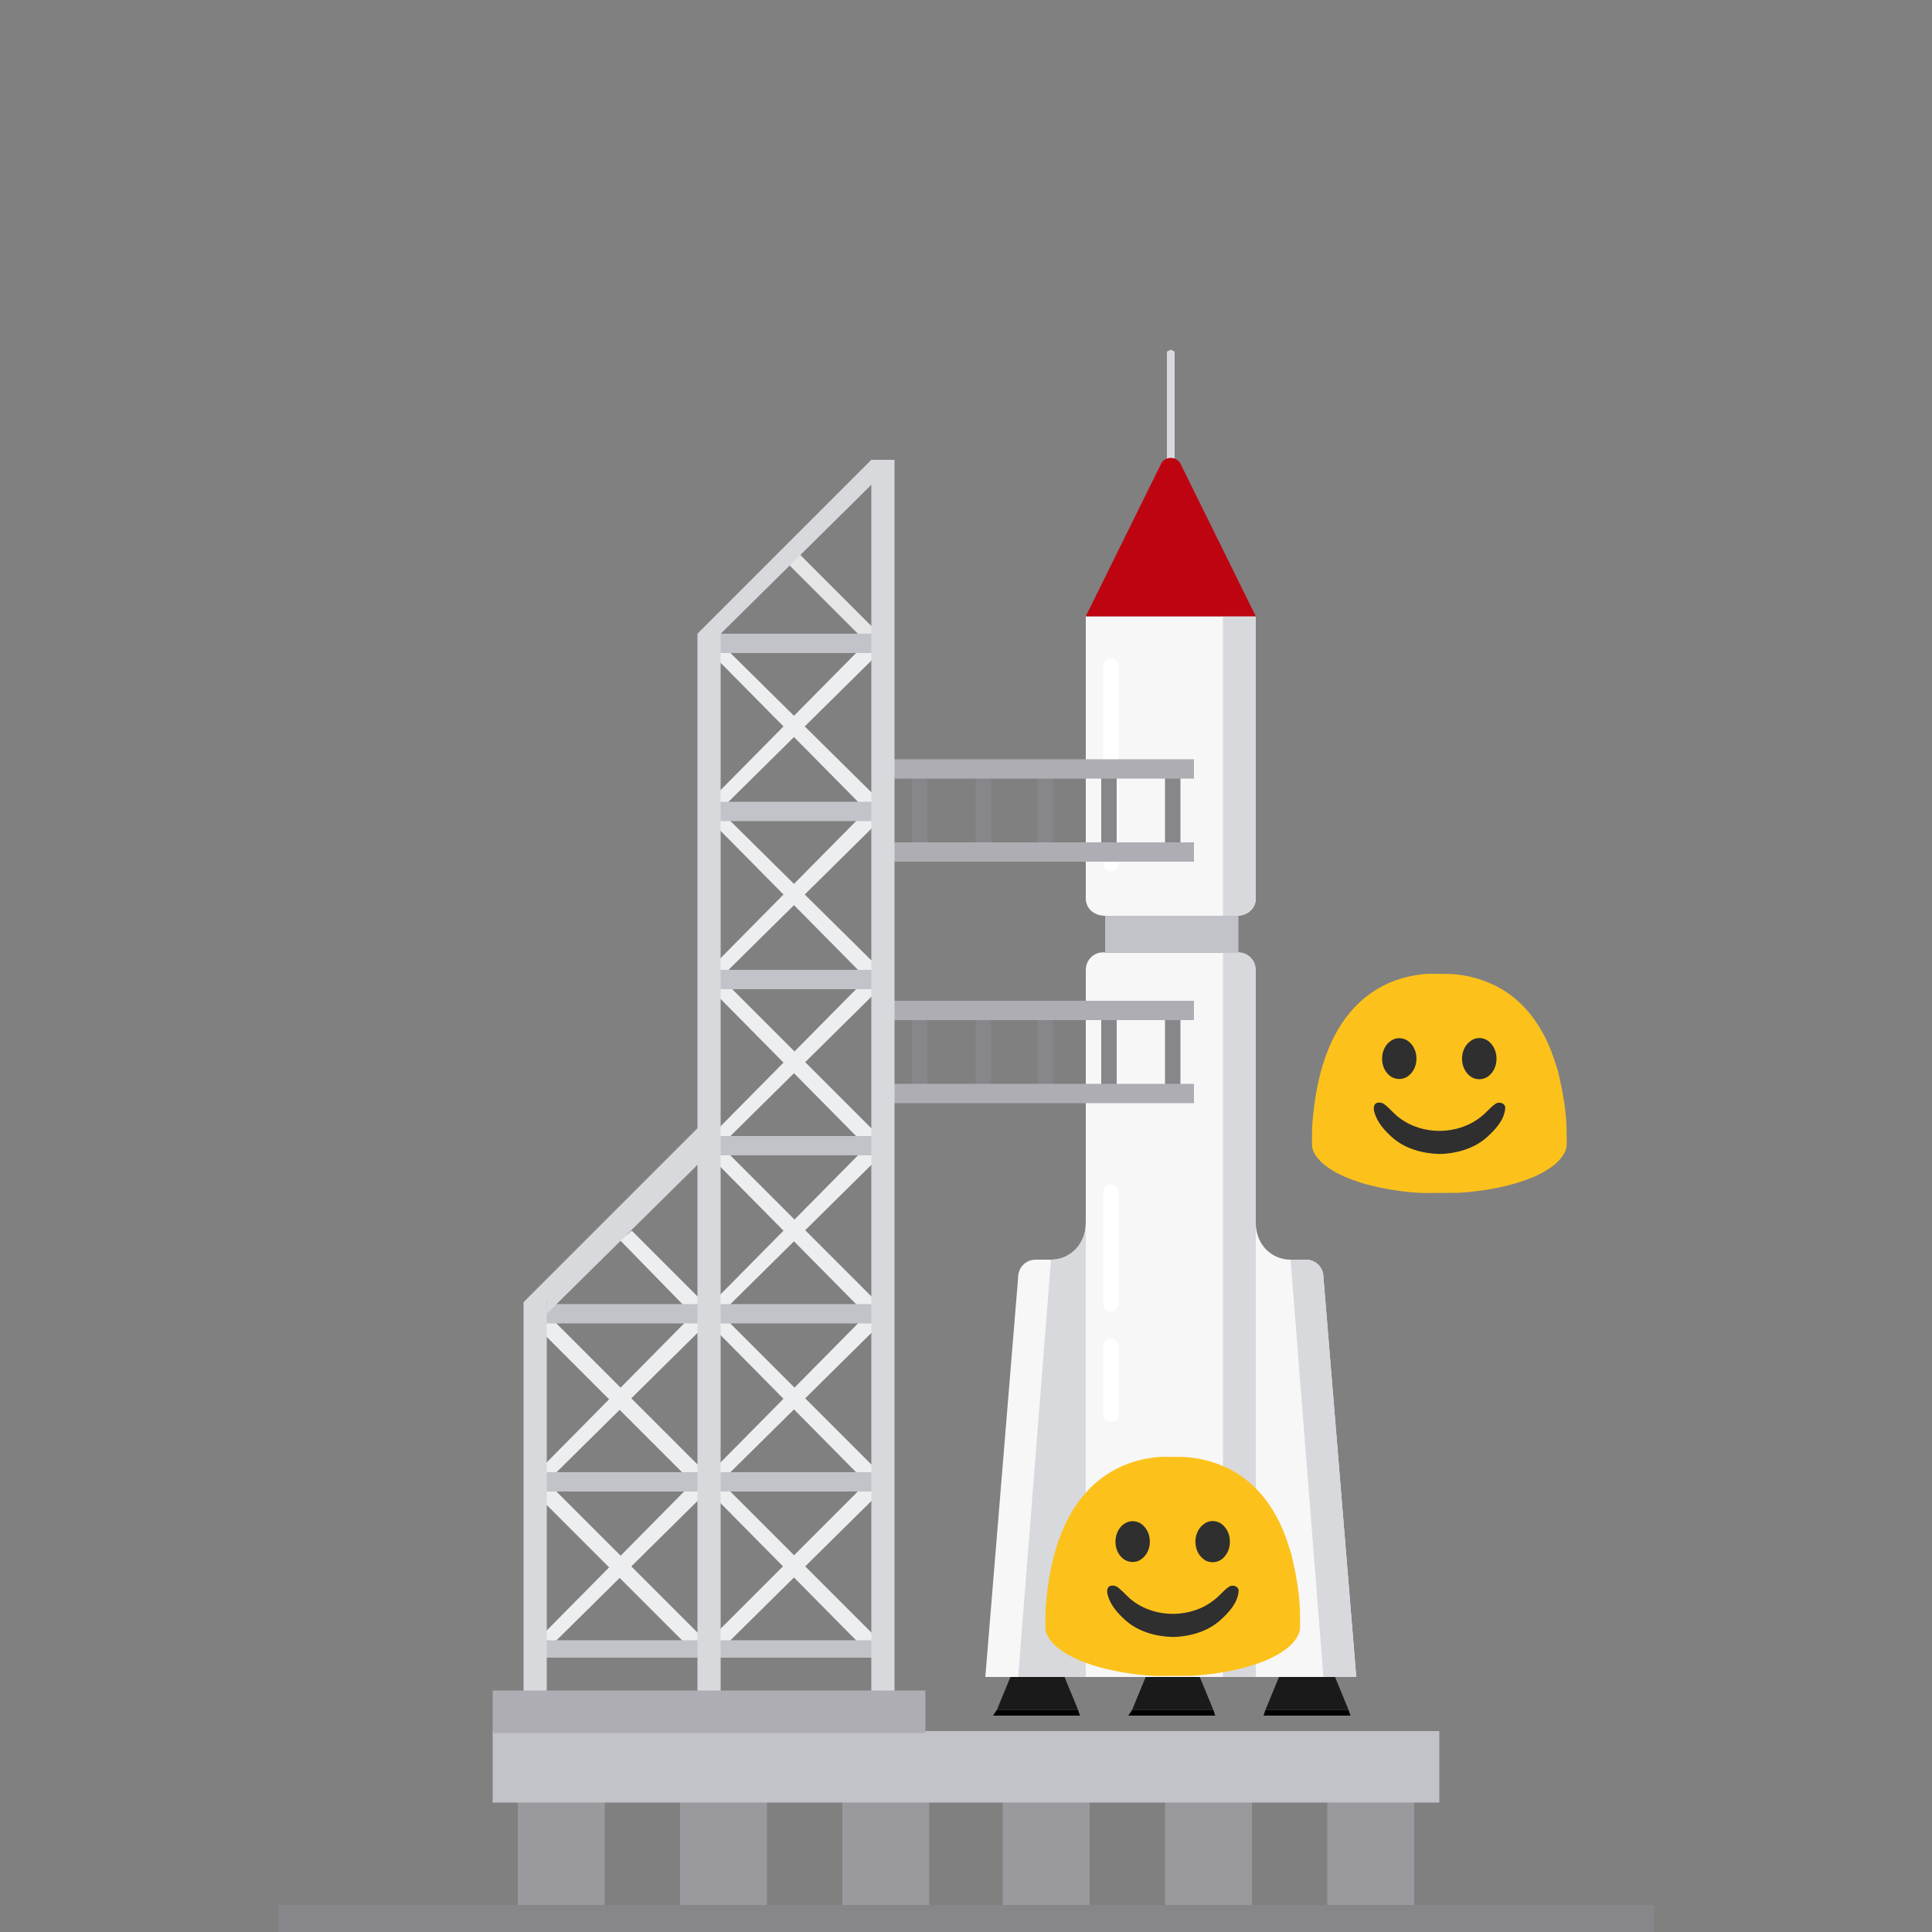 <?xml version="1.0" encoding="utf-8"?>
<!-- Generator: Adobe Illustrator 23.0.3, SVG Export Plug-In . SVG Version: 6.00 Build 0)  -->
<svg version="1.1" id="Layer_1" xmlns="http://www.w3.org/2000/svg" xmlns:xlink="http://www.w3.org/1999/xlink" x="0px" y="0px"
	 viewBox="0 0 1000 1000" style="enable-background:new 0 0 1000 1000;" xml:space="preserve">
<rect x="0" y="0" width="1000" height="1000" fill="#808080" stroke="none"/>
<style type="text/css">
	.st0{fill:#1A1A1A;}
	.st1{fill:#F7F7F8;}
	.st2{fill:#D8D9DD;}
	.st3{fill:#C2C3C9;}
	.st4{fill:#FFFFFF;}
	.st5{fill:#BF0411;}
	.st6{fill:#87868A;}
	.st7{fill:#AEADB3;}
	.st8{fill:#9A999E;}
	.st9{fill:#EDEEF0;}
	.st10{fill:#E6E6E6;}
	.st11{fill:none;}
	.st12{fill:#FCC21B;}
	.st13{fill:#2F2F2F;}
</style>
<path d="M628,885h-42l-2,3h45L628,885z"/>
<path class="st0" d="M628,885l-7-17h-28l-7,17H628z"/>
<path d="M558,885h-42l-2,3h45L558,885z"/>
<path class="st0" d="M558,885l-7-17h-28l-7,17H558z"/>
<g>
	<path d="M698,885h-43l-1,3h45L698,885z"/>
	<path class="st0" d="M698,885l-7-17h-29l-7,17H698z"/>
</g>
<g>
	<path class="st1" d="M685,661c0-5-4-9-9-9h-8c-10,0-18-8-18-19v235h52L685,661z"/>
	<path class="st2" d="M702,868l-17-207c0-5-4-9-9-9h-8l17,216H702z"/>
	<path class="st1" d="M544,652h-8c-5,0-9,4-9,9l-17,207h52V633C562,644,554,652,544,652z"/>
	<path class="st2" d="M546,868h16V633c0,11-8,19-18,19l-17,216H546z"/>
	<g>
		<path class="st1" d="M649,499c-1.3-3.8-5-6.2-9-6h-68c-4.9-0.6-9.4,3-9.9,7.9c0,0.4-0.1,0.7-0.1,1.1v366h88V502L649,499z"/>
		<path class="st2" d="M650,868V502c0-5-4-9-8.9-9.1c-0.4,0-0.7,0-1.1,0.1h-7v375H650z"/>
	</g>
</g>
<g>
	<path class="st3" d="M572,474h69v19h-69V474z"/>
</g>
<g>
	<path class="st1" d="M633,319h-71v146c0,5,4,9,10,9h68c6,0,10-4,10-9V319H633z"/>
	<path class="st2" d="M650,319h-17v155h7c6,0,10-4,10-9V319z"/>
</g>
<g>
	<path class="st4" d="M575,451c-2,0-4-2-4-4V345c0-2.2,1.8-4,4-4s4,1.8,4,4v102C579,449,577,451,575,451z M575,679c-2,0-4-2-4-4v-58
		c0-2.2,1.8-4,4-4s4,1.8,4,4v58C579,677,577,679,575,679z M575,736c-2,0-4-1-4-3v-36c0-2.2,1.8-4,4-4s4,1.8,4,4v36
		C579,735,577,736,575,736z"/>
</g>
<g>
	<path class="st2" d="M606,181l-2,1v67c0,1.1,0.9,2,2,2s2-0.9,2-2v-67L606,181z"/>
	<path class="st5" d="M650,319h-88l39-79c2-4,8-4,10,0L650,319z"/>
</g>
<g>
	<g>
		<path class="st6" d="M603,396h8v45h-8V396z M570,396h8v45h-8V396z M537,396h8v45h-8V396z M505,396h8v45h-8V396z M472,396h8v45h-8
			V396z"/>
	</g>
	<path class="st7" d="M456,393h162v10H456V393z M456,436h162v10H456V436z"/>
	<g>
		<path class="st6" d="M603,521h8v45h-8V521z M570,521h8v45h-8V521z M537,521h8v45h-8V521z M505,521h8v45h-8V521z M472,521h8v45h-8
			V521z"/>
	</g>
	<path class="st7" d="M456,518h162v10H456V518z M456,561h162v10H456V561z"/>
	<g>
		<g>
			<path class="st8" d="M687,932h45v59h-45V932z M603,932h45v59h-45V932z M519,932h45v59h-45V932z M436,932h45v59h-45V932z M352,932
				h45v59h-45V932z M268,932h45v59h-45V932z"/>
		</g>
		<path class="st3" d="M255,896h490v37H255V896z"/>
		<path class="st6" d="M144,986h712v14H144V986z"/>
	</g>
	<g>
		<g>
			<path class="st9" d="M451,330l6,6l-86,85l-5-5L451,330z M451,417l6,6l-86,85l-5-5L451,417z M451,504l6,6l-86,85l-5-5L451,504z
				 M451,591l6,6l-86,85l-5-5L451,591z M451,678l6,6l-86,85l-5-5L451,678z M451,765l6,6l-86,85l-5-6L451,765z"/>
		</g>
		<path class="st10" d="M449,333l-42-42l6-5l41,41L449,333z"/>
		<path class="st9" d="M457,416l-6,6l-85-86l5-5L457,416z M457,503l-6,6l-85-86l5-5L457,503z M457,590l-6,6l-85-86l5-6L457,590z
			 M457,677l-6,6l-85-86l5-6L457,677z M457,764l-6,6l-85-86l5-6L457,764z M457,851l-6,6l-85-86l5-6L457,851z"/>
		<g>
			<path class="st9" d="M367,764l-6,6l-86-86l6-6L367,764z M367,851l-6,6l-86-86l6-6L367,851z"/>
			<path class="st9" d="M361,678l6,6l-86,85l-5-5L361,678z M361,765l6,6l-86,85l-5-5L361,765z"/>
			<path class="st9" d="M361,683l-40-41l6-5l40,40L361,683z"/>
		</g>
		<path class="st2" d="M451,238l-90,90l8,4l88-87L451,238z"/>
		<g>
			<path class="st3" d="M365,328h92v10h-92V328z M365,415h92v10h-92V415z M365,502h92v10h-92V502z M365,588h92v10h-92V588z"/>
			<g>
				<path class="st3" d="M367,675h-92v10h182v-10H367z M367,762h-92v10h182v-10H367z M365,849h-90v9h182v-9h-90H365z"/>
			</g>
		</g>
		<g>
			<path class="st2" d="M361,328h12v549h-12V328z M451,238h12v638h-12V238z M278,674h-7v202h12V674H278z"/>
			<path class="st2" d="M367,597l-6-13l-90,90h12v6L367,597z"/>
		</g>
		<path class="st7" d="M255,875h224v22H255V875z"/>
	</g>
</g>
<g>
	<rect x="677.5" y="493.5" class="st11" width="135" height="135"/>
	<g>
		<path class="st12" d="M735.2,504.4c3.8-0.6,7.6-0.3,11.4-0.3c9.4-0.3,18.8,1.9,27.2,6c9.8,4.8,17.8,12.8,23.3,22.1
			c4.3,6.9,7,14.6,9.3,22.3c2.7,11.1,4.7,22.5,4.5,34c0,2.7,0.3,5.5-1,7.9c-3.1,6.1-9.4,9.6-15.4,12.5c-12.5,5.3-26,7.6-39.5,8.5
			c-6.1,0.1-12.3,0-18.5,0.1c-10.2-0.4-20.3-2.1-30.1-4.7c-8.1-2.5-16.4-5.6-22.7-11.5c-2.4-2.5-4.7-5.5-4.6-9
			c0-4.8-0.1-9.6,0.5-14.4c1.4-14.4,4.5-28.8,11.1-41.7c4.6-8.8,11-16.8,19.3-22.4C717.4,508.6,726.2,505.5,735.2,504.4 M722,537.5
			c-7.9,2.3-9.3,14.1-3.3,19.2c2.7,2.5,7.1,2.8,10,0.5c5.7-4.1,5.9-13.5,0.6-18C727.3,537.5,724.5,536.9,722,537.5 M764.2,537.5
			c-1.4,0.3-2.7,1.1-3.7,2c-4.9,4.5-4.7,13.4,0.6,17.5c2.8,2.4,7.2,2.2,10-0.1c5.2-4.2,5.3-13.2,0.3-17.6
			C769.4,537.6,766.7,536.9,764.2,537.5 M712.5,571.3c-2.3,0.4-2.2,3.2-1.8,4.9c1.4,5.4,5.4,9.7,9.4,13.3c6.8,6,15.9,8.4,24.8,8.7
			c9.2-0.2,18.8-2.9,25.6-9.4c4.1-3.9,8.4-8.6,8.9-14.5c0.3-2.6-2.9-3.8-4.9-2.6c-3,1.8-5,4.8-7.8,6.9c-12.1,9.7-30.7,9.9-43,0.5
			c-2.6-1.9-4.7-4.5-7.2-6.6C715.5,571.5,714,570.9,712.5,571.3z"/>
		<path class="st12" d="M702.3,530.4h88.6v73.8h-88.6V530.4z"/>
	</g>
	<g>
		<path class="st13" d="M722.3,537.6c2.5-0.6,5.2,0,7.1,1.7c5.2,4.4,5,13.7-0.6,17.7c-2.9,2.2-7.2,1.9-9.8-0.5
			C713.1,551.5,714.5,539.9,722.3,537.6z M763.9,537.5c2.5-0.6,5.2,0.1,7.1,1.9c4.9,4.4,4.8,13.2-0.3,17.4c-2.7,2.3-7.1,2.5-9.9,0.1
			c-5.2-4.1-5.4-12.9-0.6-17.3C761.3,538.6,762.5,537.8,763.9,537.5z M713,570.8c1.5-0.4,3,0.2,4.1,1.2c2.5,2,4.5,4.6,7.1,6.5
			c12.1,9.3,30.5,9.1,42.4-0.5c2.8-2.1,4.8-5,7.7-6.8c1.9-1.2,5.1,0,4.8,2.5c-0.5,5.8-4.7,10.5-8.8,14.3c-6.7,6.4-16.2,9.1-25.2,9.3
			c-8.7-0.2-17.8-2.7-24.4-8.5c-4-3.6-7.9-7.8-9.3-13.1C710.8,574,710.8,571.2,713,570.8z"/>
	</g>
</g>
<g>
	<rect x="539.5" y="743.5" class="st11" width="135" height="135"/>
	<g>
		<path class="st12" d="M597.2,754.4c3.8-0.6,7.6-0.3,11.4-0.3c9.4-0.3,18.8,1.9,27.2,6c9.8,4.8,17.8,12.8,23.3,22.1
			c4.3,6.9,7,14.6,9.3,22.3c2.7,11.1,4.7,22.5,4.5,34c0,2.7,0.3,5.5-1,7.9c-3.1,6.1-9.4,9.6-15.4,12.5c-12.5,5.3-26,7.6-39.5,8.5
			c-6.1,0.1-12.3,0-18.5,0.1c-10.2-0.4-20.3-2.1-30.1-4.7c-8.1-2.5-16.4-5.6-22.7-11.5c-2.4-2.5-4.7-5.5-4.6-9
			c0-4.8-0.1-9.6,0.5-14.4c1.4-14.4,4.5-28.8,11.1-41.7c4.6-8.8,11-16.8,19.3-22.4C579.4,758.6,588.2,755.5,597.2,754.4 M584,787.5
			c-7.9,2.3-9.3,14.1-3.3,19.2c2.7,2.5,7.1,2.8,10,0.5c5.7-4.1,5.9-13.5,0.6-18C589.3,787.5,586.5,786.9,584,787.5 M626.2,787.5
			c-1.4,0.3-2.7,1.1-3.7,2c-4.9,4.5-4.7,13.4,0.6,17.5c2.8,2.4,7.2,2.2,10-0.1c5.2-4.2,5.3-13.2,0.3-17.6
			C631.4,787.6,628.7,786.9,626.2,787.5 M574.5,821.3c-2.3,0.4-2.2,3.2-1.8,4.9c1.4,5.4,5.4,9.7,9.4,13.3c6.8,6,15.9,8.4,24.8,8.7
			c9.2-0.2,18.8-2.9,25.6-9.4c4.1-3.9,8.4-8.6,8.9-14.5c0.3-2.6-2.9-3.8-4.9-2.6c-3,1.8-5,4.8-7.8,6.9c-12.1,9.7-30.7,9.9-43,0.5
			c-2.6-1.9-4.7-4.5-7.2-6.6C577.5,821.5,576,820.9,574.5,821.3z"/>
		<path class="st12" d="M564.3,780.4h88.6v73.8h-88.6V780.4z"/>
	</g>
	<g>
		<path class="st13" d="M584.3,787.6c2.5-0.6,5.2,0,7.1,1.7c5.2,4.4,5,13.7-0.6,17.7c-2.9,2.2-7.2,1.9-9.8-0.5
			C575.1,801.5,576.5,789.9,584.3,787.6z M625.9,787.5c2.5-0.6,5.2,0.1,7.1,1.9c4.9,4.4,4.8,13.2-0.3,17.4c-2.7,2.3-7.1,2.5-9.9,0.1
			c-5.2-4.1-5.4-12.9-0.6-17.3C623.3,788.6,624.5,787.8,625.9,787.5z M575,820.8c1.5-0.4,3,0.2,4.1,1.2c2.5,2,4.5,4.6,7.1,6.5
			c12.1,9.3,30.5,9.1,42.4-0.5c2.8-2.1,4.8-5,7.7-6.8c1.9-1.2,5.1,0,4.8,2.5c-0.5,5.8-4.7,10.5-8.8,14.3c-6.7,6.4-16.2,9.1-25.2,9.3
			c-8.7-0.2-17.8-2.7-24.4-8.5c-4-3.6-7.9-7.8-9.3-13.1C572.8,824,572.8,821.2,575,820.8z"/>
	</g>
</g>
</svg>
